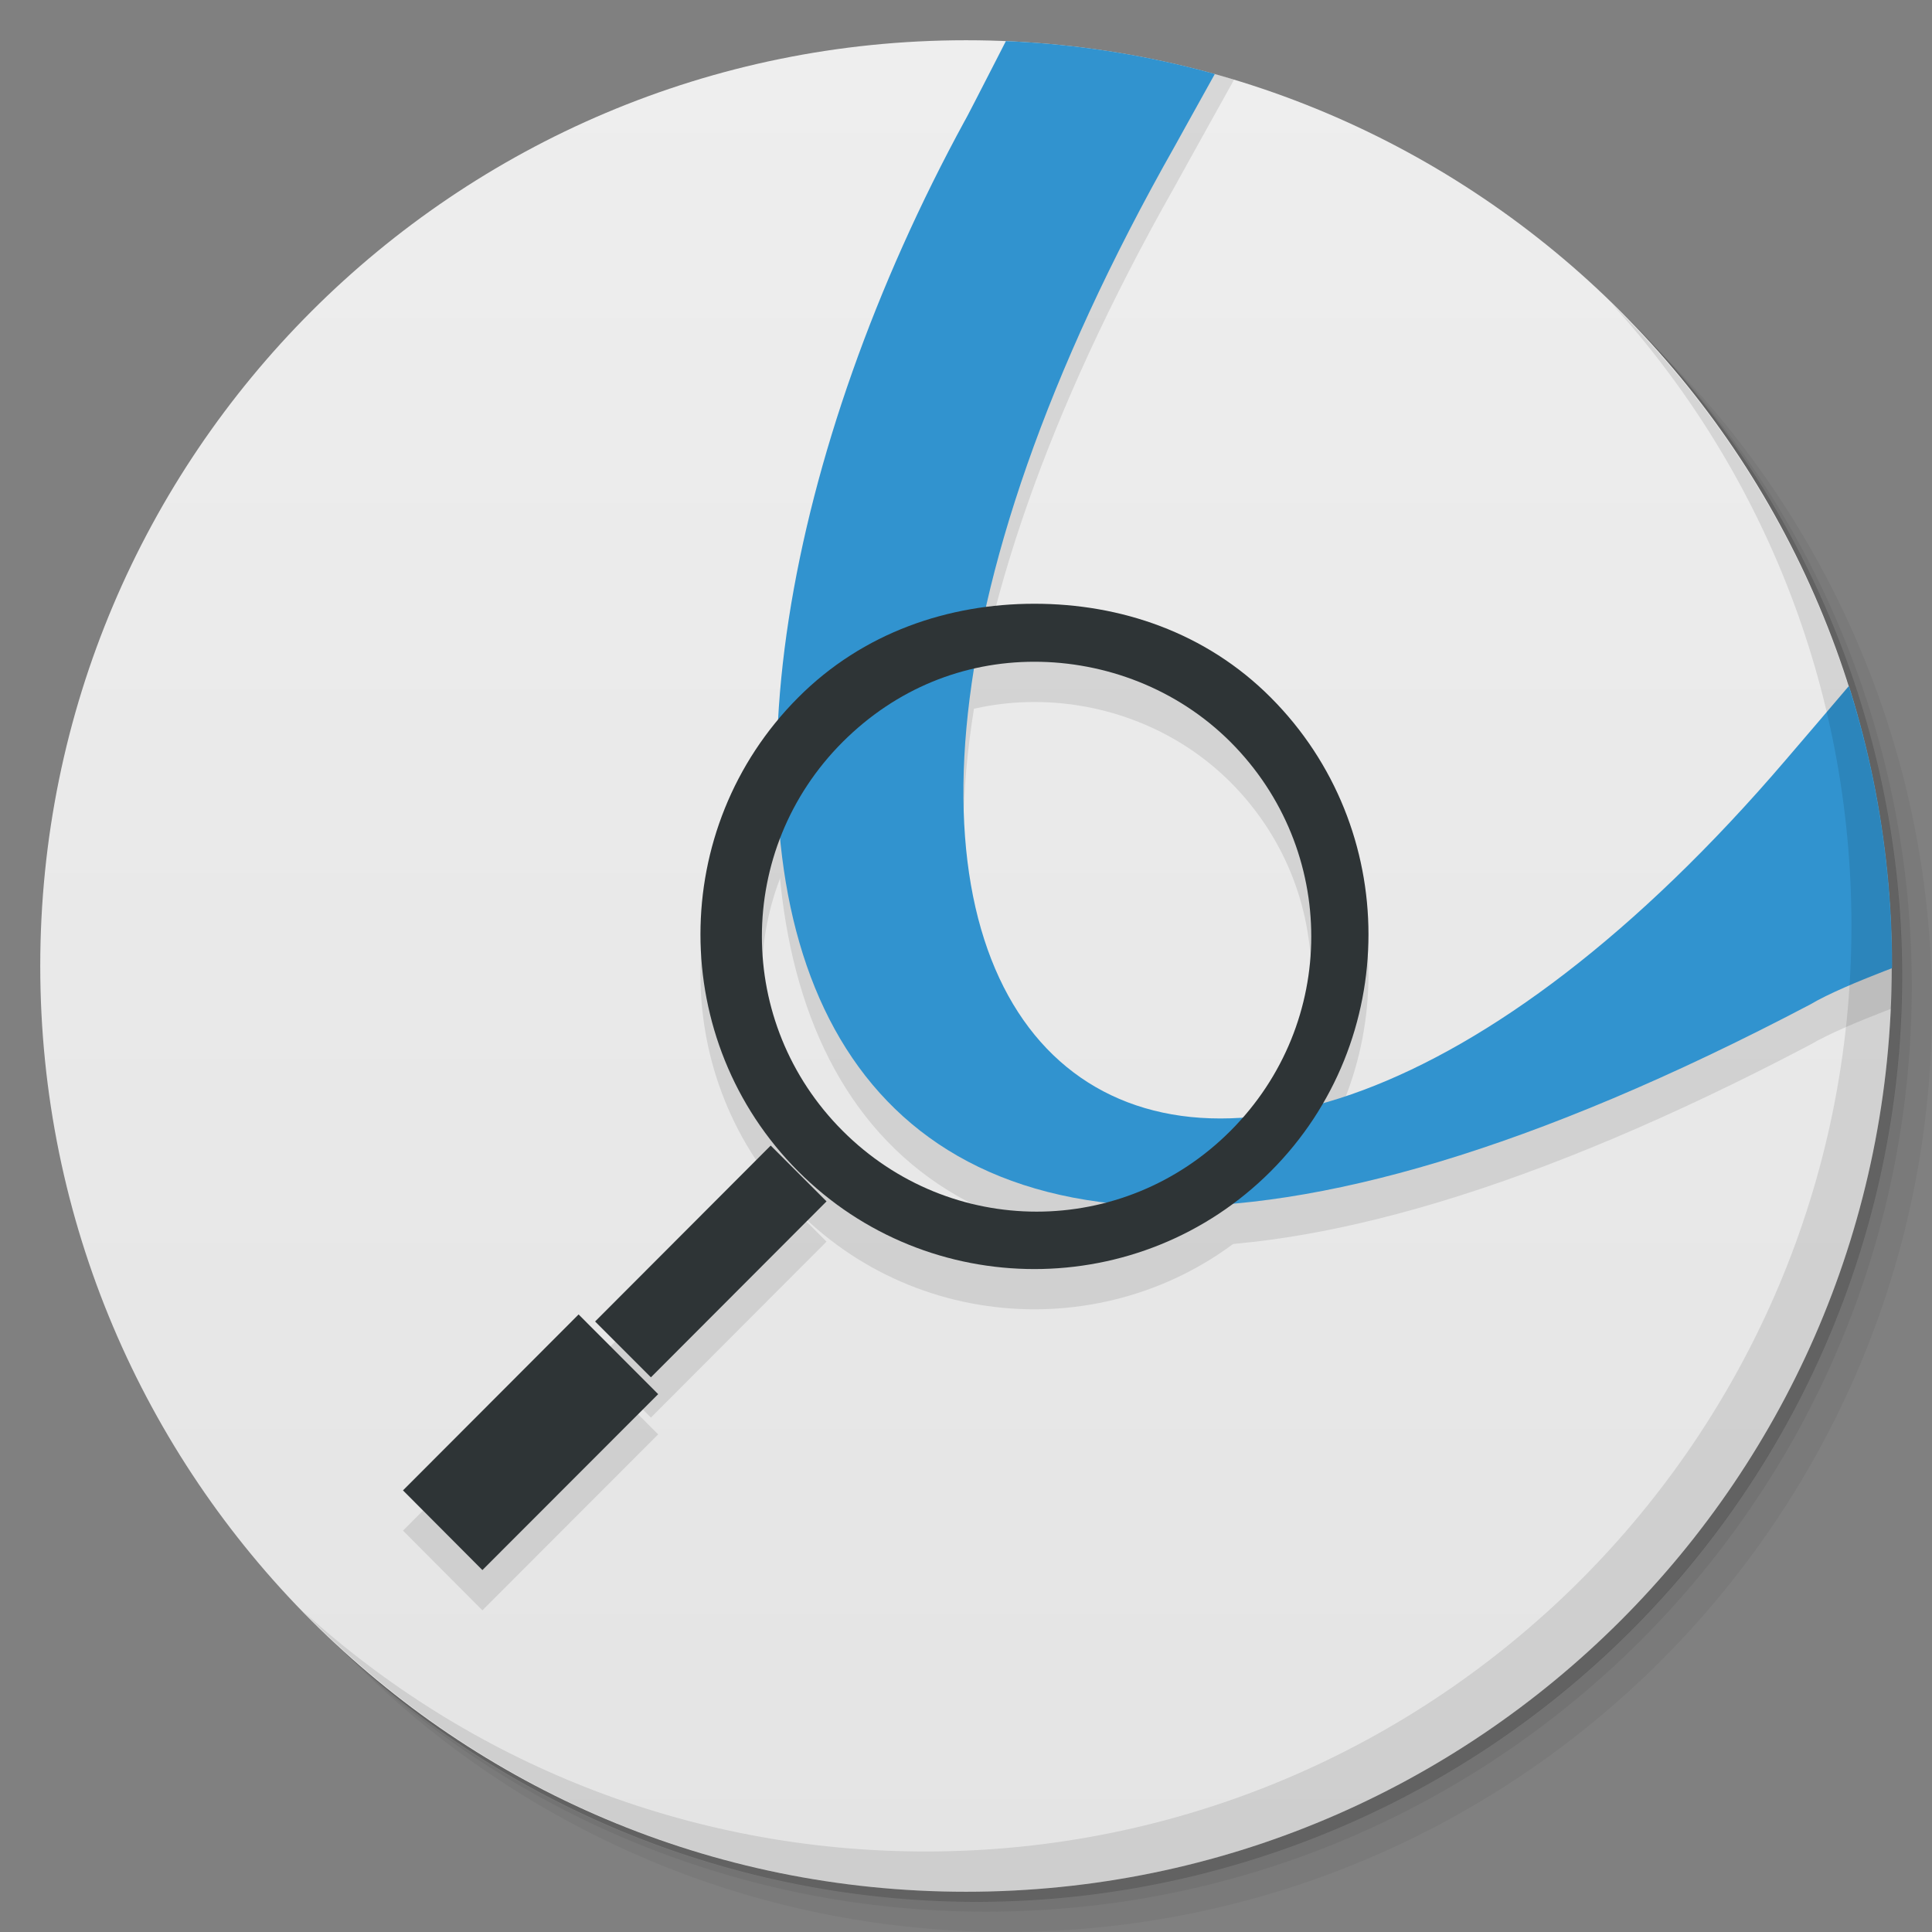 <svg viewBox="0 0 48 48"><rect x="0" y="0" width="48" height="48" fill="#808080" stroke="none"/><defs><linearGradient id="linearGradient3764" x1="1" x2="47" gradientUnits="userSpaceOnUse" gradientTransform="matrix(0,-1,1,0,-1.5e-6,48)"><stop stop-color="#e4e4e4" stop-opacity="1"/><stop offset="1" stop-color="#eee" stop-opacity="1"/></linearGradient><clipPath id="clipPath-634528318"><g transform="translate(0,-1004.362)"><path d="m -24 13 c 0 1.105 -0.672 2 -1.5 2 -0.828 0 -1.5 -0.895 -1.5 -2 0 -1.105 0.672 -2 1.5 -2 0.828 0 1.5 0.895 1.5 2 z" transform="matrix(15.333,0,0,11.5,415,878.862)" fill="#1890d0"/></g></clipPath><clipPath id="clipPath-640442643"><g transform="translate(0,-1004.362)"><path d="m -24 13 c 0 1.105 -0.672 2 -1.5 2 -0.828 0 -1.5 -0.895 -1.5 -2 0 -1.105 0.672 -2 1.5 -2 0.828 0 1.5 0.895 1.5 2 z" transform="matrix(15.333,0,0,11.5,415,878.862)" fill="#1890d0"/></g></clipPath></defs><g><g transform="translate(0,-1004.362)"><path d="m 25 1006.36 c -12.703 0 -23 10.298 -23 23 0 6.367 2.601 12.12 6.781 16.281 4.085 3.712 9.514 5.969 15.469 5.969 12.703 0 23 -10.297 23 -23 0 -5.954 -2.256 -11.384 -5.969 -15.469 -4.165 -4.181 -9.914 -6.781 -16.281 -6.781 z m 16.281 6.781 c 3.854 4.113 6.219 9.637 6.219 15.719 0 12.703 -10.297 23 -23 23 -6.081 0 -11.606 -2.364 -15.719 -6.219 4.16 4.144 9.883 6.719 16.219 6.719 12.703 0 23 -10.297 23 -23 0 -6.335 -2.575 -12.06 -6.719 -16.219 z" opacity="0.05"/><path d="m 41.28 1013.14 c 3.712 4.085 5.969 9.514 5.969 15.469 0 12.703 -10.297 23 -23 23 -5.954 0 -11.384 -2.256 -15.469 -5.969 4.113 3.854 9.637 6.219 15.719 6.219 12.703 0 23 -10.297 23 -23 0 -6.081 -2.364 -11.606 -6.219 -15.719 z" opacity="0.1"/><path transform="matrix(15.333,0,0,11.5,415.25,879.112)" d="m -24 13 a 1.5 2 0 1 1 -3 0 1.5 2 0 1 1 3 0 z" opacity="0.2"/></g></g><g><path d="m 24 1 c 12.703 0 23 10.297 23 23 c 0 12.703 -10.297 23 -23 23 -12.703 0 -23 -10.297 -23 -23 0 -12.703 10.297 -23 23 -23 z" fill="url(#linearGradient3764)" fill-opacity="1"/></g><g/><g><g clip-path="url(#clipPath-634528318)"><g transform="translate(0,1)"><g opacity="0.1"><!-- color: #eeeeee --><g><path d="m 23.969 3 c -8.898 16.332 -6.723 36.535 21.01 21.953 c 0.863 -0.516 3.02 -1.262 3.02 -1.262 l 0 -9.07 c 0 0 -3.172 3.727 -3.625 4.25 c -14.973 17.516 -28.09 7.535 -15.188 -15.238 c -0.004 0.004 2.02 -3.637 2.02 -3.637 l -5.691 0 c 0 0 -1.531 3 -1.543 3 m -0.004 0.004" fill="#000" stroke="none" fill-rule="nonzero" fill-opacity="1"/><path d="m 16.352 34.637 l -1.977 -1.98 l -4.363 4.371 l 1.973 1.98 m 4.367 -4.371" fill="#000" stroke="none" fill-rule="nonzero" fill-opacity="1"/><path d="m 20.535 29.848 l -1.387 -1.387 l -4.363 4.371 l 1.387 1.387 m 4.363 -4.371" fill="#000" stroke="none" fill-rule="nonzero" fill-opacity="1"/><path d="m 25.699 15 c -2.125 0 -4.254 0.707 -5.871 2.332 c -3.234 3.242 -3.234 8.523 0 11.766 c 3.234 3.242 8.508 3.242 11.746 0 c 3.234 -3.242 3.234 -8.523 0 -11.766 c -1.617 -1.625 -3.746 -2.332 -5.871 -2.332 m -0.004 1.441 c 1.746 0 3.539 0.66 4.875 1.996 c 2.672 2.68 2.672 6.98 0 9.656 c -2.672 2.68 -6.965 2.68 -9.641 0 c -2.672 -2.676 -2.672 -6.98 0 -9.656 c 1.336 -1.336 3.02 -1.996 4.766 -1.996 m 0 0" fill="#000" stroke="none" fill-rule="nonzero" fill-opacity="1"/></g></g></g></g></g><g><g clip-path="url(#clipPath-640442643)"><!-- color: #eeeeee --><g><path d="m 23.969 3 c -8.898 16.332 -6.723 36.535 21.01 21.953 c 0.863 -0.516 3.02 -1.262 3.02 -1.262 l 0 -9.07 c 0 0 -3.172 3.727 -3.625 4.25 c -14.973 17.516 -28.09 7.535 -15.188 -15.238 c -0.004 0.004 2.02 -3.637 2.02 -3.637 l -5.691 0 c 0 0 -1.531 3 -1.543 3 m -0.004 0.004" fill="#3193cf" stroke="none" fill-rule="nonzero" fill-opacity="1"/><path d="m 16.352 34.637 l -1.977 -1.98 l -4.363 4.371 l 1.973 1.98 m 4.367 -4.371" fill="#2e3436" stroke="none" fill-rule="nonzero" fill-opacity="1"/><path d="m 20.535 29.848 l -1.387 -1.387 l -4.363 4.371 l 1.387 1.387 m 4.363 -4.371" fill="#2e3436" stroke="none" fill-rule="nonzero" fill-opacity="1"/><path d="m 25.699 15 c -2.125 0 -4.254 0.707 -5.871 2.332 c -3.234 3.242 -3.234 8.523 0 11.766 c 3.234 3.242 8.508 3.242 11.746 0 c 3.234 -3.242 3.234 -8.523 0 -11.766 c -1.617 -1.625 -3.746 -2.332 -5.871 -2.332 m -0.004 1.441 c 1.746 0 3.539 0.66 4.875 1.996 c 2.672 2.68 2.672 6.98 0 9.656 c -2.672 2.68 -6.965 2.68 -9.641 0 c -2.672 -2.676 -2.672 -6.98 0 -9.656 c 1.336 -1.336 3.02 -1.996 4.766 -1.996 m 0 0" fill="#2e3436" stroke="none" fill-rule="nonzero" fill-opacity="1"/></g></g></g><g><path d="m 40.03 7.531 c 3.712 4.084 5.969 9.514 5.969 15.469 0 12.703 -10.297 23 -23 23 c -5.954 0 -11.384 -2.256 -15.469 -5.969 4.178 4.291 10.01 6.969 16.469 6.969 c 12.703 0 23 -10.298 23 -23 0 -6.462 -2.677 -12.291 -6.969 -16.469 z" opacity="0.1"/></g></svg>